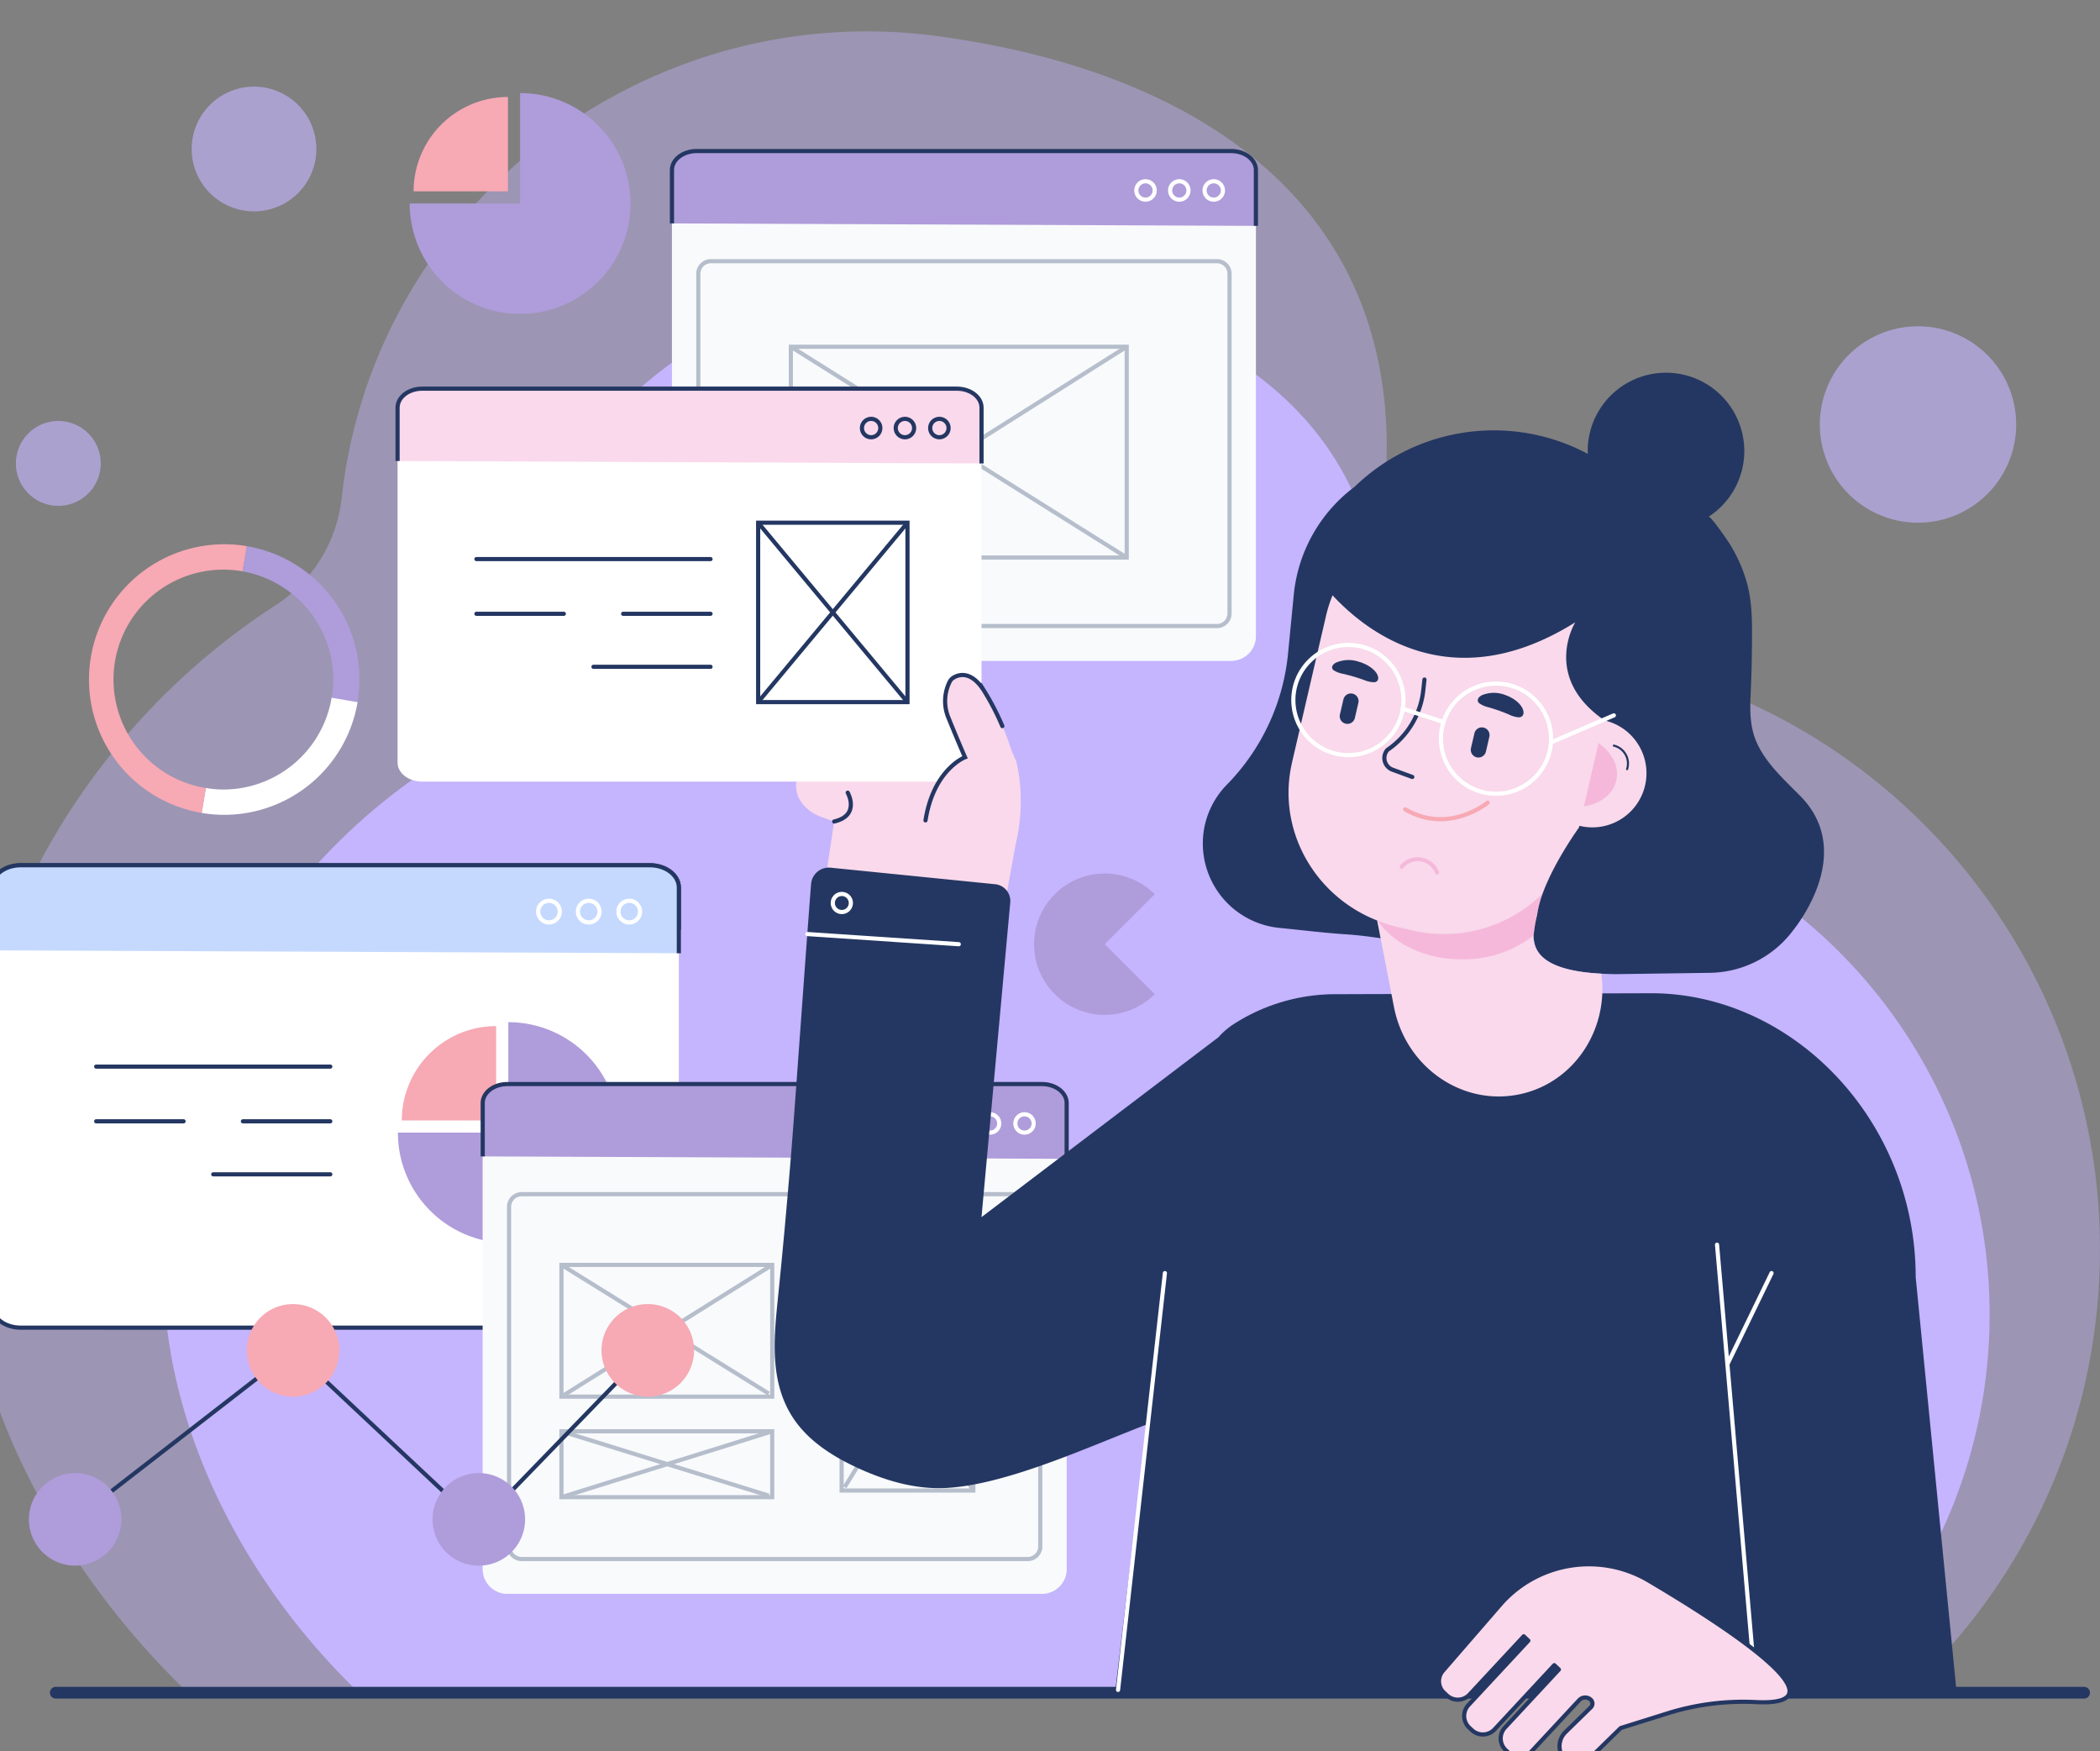 <svg xmlns="http://www.w3.org/2000/svg" xmlns:xlink="http://www.w3.org/1999/xlink" width="505" height="421" viewBox="0 0 505 421">
  <rect x="0" y="0" width="505" height="421" fill="#808080" stroke="none"/>
  <defs>
    <clipPath id="clip-path">
      <rect id="Rectángulo_412379" data-name="Rectángulo 412379" width="505" height="421" transform="translate(915 282)" fill="#fff" stroke="#707070" stroke-width="1" opacity="0.26"/>
    </clipPath>
    <clipPath id="clip-path-2">
      <rect id="Rectángulo_412377" data-name="Rectángulo 412377" width="1044.868" height="686.59" fill="none"/>
    </clipPath>
    <clipPath id="clip-path-3">
      <rect id="Rectángulo_412363" data-name="Rectángulo 412363" width="514.904" height="399.409" fill="#c5b4fe"/>
    </clipPath>
    <clipPath id="clip-path-4">
      <rect id="Rectángulo_412364" data-name="Rectángulo 412364" width="47.218" height="47.217" fill="#c5b4fe"/>
    </clipPath>
    <clipPath id="clip-path-5">
      <rect id="Rectángulo_412365" data-name="Rectángulo 412365" width="29.984" height="29.985" fill="#c5b4fe"/>
    </clipPath>
    <clipPath id="clip-path-6">
      <rect id="Rectángulo_412366" data-name="Rectángulo 412366" width="20.406" height="20.404" fill="#c5b4fe"/>
    </clipPath>
    <clipPath id="clip-path-7">
      <rect id="Rectángulo_412367" data-name="Rectángulo 412367" width="140.426" height="122.562" fill="none"/>
    </clipPath>
    <clipPath id="clip-path-8">
      <rect id="Rectángulo_412369" data-name="Rectángulo 412369" width="129.339" height="89.308" fill="none"/>
    </clipPath>
    <clipPath id="clip-path-11">
      <rect id="Rectángulo_412374" data-name="Rectángulo 412374" width="39.611" height="15.829" fill="none"/>
    </clipPath>
    <clipPath id="clip-path-12">
      <rect id="Rectángulo_412375" data-name="Rectángulo 412375" width="7.979" height="15.207" fill="none"/>
    </clipPath>
    <clipPath id="clip-path-13">
      <rect id="Rectángulo_412376" data-name="Rectángulo 412376" width="9.437" height="4.149" fill="none"/>
    </clipPath>
  </defs>
  <g id="Enmascarar_grupo_1098792" data-name="Enmascarar grupo 1098792" transform="translate(-915 -282)" clip-path="url(#clip-path)">
    <g id="Grupo_1164437" data-name="Grupo 1164437" transform="translate(440.462 170.092)">
      <g id="Grupo_1164436" data-name="Grupo 1164436">
        <g id="Grupo_1164435" data-name="Grupo 1164435" clip-path="url(#clip-path-2)">
          <g id="Grupo_1164404" data-name="Grupo 1164404" transform="translate(475.977 119.453)" opacity="0.41">
            <g id="Grupo_1164403" data-name="Grupo 1164403" transform="translate(-11.343)">
              <g id="Grupo_1164402" data-name="Grupo 1164402" clip-path="url(#clip-path-3)">
                <path id="Trazado_1000115" data-name="Trazado 1000115" d="M34.022,361.592c-2.844-63.506,28.6-118.049,76.052-148.786a35.354,35.354,0,0,0,15.842-25.78q.1-.854.2-1.712C134.821,115.586,199.99,66.6,269.4,76.048c66.4,9.034,114.2,44.121,107.135,111.688-.032.317-.069.78-.108,1.365a32.267,32.267,0,0,0,31.612,34.329q5.783.136,11.645.747c79.214,8.278,136.675,79.464,128.24,158.938a144.081,144.081,0,0,1-46.073,91.176H88.941c-31.388-30.038-53.083-71.707-54.919-112.7" transform="translate(-33.845 -74.882)" fill="#c5b4fe"/>
              </g>
            </g>
          </g>
          <g id="Grupo_1164407" data-name="Grupo 1164407" transform="translate(912.163 190.356)" opacity="0.63">
            <g id="Grupo_1164406" data-name="Grupo 1164406">
              <g id="Grupo_1164405" data-name="Grupo 1164405" clip-path="url(#clip-path-4)">
                <path id="Trazado_1000116" data-name="Trazado 1000116" d="M53.589,142.937A23.609,23.609,0,1,0,77.2,119.328a23.609,23.609,0,0,0-23.609,23.609" transform="translate(-53.589 -119.33)" fill="#c5b4fe"/>
              </g>
            </g>
          </g>
          <g id="Grupo_1164410" data-name="Grupo 1164410" transform="translate(520.63 132.743)" opacity="0.63">
            <g id="Grupo_1164409" data-name="Grupo 1164409">
              <g id="Grupo_1164408" data-name="Grupo 1164408" clip-path="url(#clip-path-5)">
                <path id="Trazado_1000117" data-name="Trazado 1000117" d="M309.835,98.2a14.992,14.992,0,1,0,14.992-14.992A14.992,14.992,0,0,0,309.835,98.2" transform="translate(-309.835 -83.213)" fill="#c5b4fe"/>
              </g>
            </g>
          </g>
          <g id="Grupo_1164413" data-name="Grupo 1164413" transform="translate(478.361 213.121)" opacity="0.63">
            <g id="Grupo_1164412" data-name="Grupo 1164412">
              <g id="Grupo_1164411" data-name="Grupo 1164411" clip-path="url(#clip-path-6)">
                <path id="Trazado_1000118" data-name="Trazado 1000118" d="M342.337,143.8a10.2,10.2,0,1,0,10.2-10.2,10.2,10.2,0,0,0-10.2,10.2" transform="translate(-342.337 -133.601)" fill="#c5b4fe"/>
              </g>
            </g>
          </g>
          <path id="Trazado_1000119" data-name="Trazado 1000119" d="M57.744,356.247c-2.426-54.161,24.389-100.679,64.86-126.893a30.152,30.152,0,0,0,13.513-21.985q.081-.73.172-1.46c7.421-59.468,63-101.244,122.2-93.19,56.627,7.707,97.391,37.628,91.371,95.254-.029.271-.061.665-.094,1.165a27.518,27.518,0,0,0,26.961,29.277q4.934.12,9.932.638c67.557,7.059,116.564,67.771,109.37,135.551a122.879,122.879,0,0,1-39.293,77.759H104.581c-26.769-25.618-45.271-61.156-46.837-96.115" transform="translate(456.268 66.501)" fill="#c5b4fe"/>
          <path id="Trazado_1000120" data-name="Trazado 1000120" d="M43.872,327.191H531.644a1.405,1.405,0,1,0,0-2.811H43.872a1.405,1.405,0,1,0,0,2.811" transform="translate(444.075 193.077)" fill="#243762"/>
          <path id="Trazado_1000121" data-name="Trazado 1000121" d="M420.432,216.079V205.921c0-2.966-3.13-5.368-6.989-5.368H262.18c-3.86,0-6.99,2.4-6.99,5.368v100.44c0,2.964,3.13,5.366,6.99,5.366H413.444c3.859,0,6.989-2.4,6.989-5.366V290.239" transform="translate(217.352 119.373)" fill="#fff"/>
          <path id="Trazado_1000122" data-name="Trazado 1000122" d="M420.432,216.079V205.921c0-2.966-3.13-5.368-6.989-5.368H262.18c-3.86,0-6.99,2.4-6.99,5.368v100.44c0,2.964,3.13,5.366,6.99,5.366H413.444c3.859,0,6.989-2.4,6.989-5.366V290.239" transform="translate(217.352 119.373)" fill="none" stroke="#243762" stroke-miterlimit="10" stroke-width="1"/>
          <path id="Trazado_1000123" data-name="Trazado 1000123" d="M420.432,221.71V205.919c0-2.964-3.13-5.366-6.989-5.366H262.18c-3.86,0-6.99,2.4-6.99,5.366v15.1" transform="translate(217.352 119.373)" fill="#c5d9ff"/>
          <path id="Trazado_1000124" data-name="Trazado 1000124" d="M420.432,221.71V205.919c0-2.964-3.13-5.366-6.989-5.366H262.18c-3.86,0-6.99,2.4-6.99,5.366v15.1" transform="translate(217.352 119.373)" fill="none" stroke="#243762" stroke-miterlimit="10" stroke-width="1"/>
          <path id="Trazado_1000125" data-name="Trazado 1000125" d="M255.19,213.384h0Z" transform="translate(218.351 127.01)" fill="#f7a9b4"/>
          <path id="Trazado_1000126" data-name="Trazado 1000126" d="M255.19,213.384h0Z" transform="translate(218.351 127.01)" fill="none" stroke="#243762" stroke-miterlimit="10" stroke-width="1"/>
          <path id="Trazado_1000127" data-name="Trazado 1000127" d="M261.038,208.509a2.6,2.6,0,1,0,2.6-2.6A2.6,2.6,0,0,0,261.038,208.509Z" transform="translate(362.222 122.563)" fill="none" stroke="#fff" stroke-miterlimit="10" stroke-width="1"/>
          <path id="Trazado_1000128" data-name="Trazado 1000128" d="M267.148,208.509a2.6,2.6,0,1,0,2.6-2.6A2.6,2.6,0,0,0,267.148,208.509Z" transform="translate(346.365 122.563)" fill="none" stroke="#fff" stroke-miterlimit="10" stroke-width="1"/>
          <path id="Trazado_1000129" data-name="Trazado 1000129" d="M273.142,208.509a2.6,2.6,0,1,0,2.6-2.6A2.6,2.6,0,0,0,273.142,208.509Z" transform="translate(330.81 122.563)" fill="none" stroke="#fff" stroke-miterlimit="10" stroke-width="1"/>
          <path id="Trazado_1000130" data-name="Trazado 1000130" d="M290.806,250.759V224.205a26.554,26.554,0,1,1-26.554,26.554Z" transform="translate(305.969 133.451)" fill="#af9cda"/>
          <path id="Trazado_1000131" data-name="Trazado 1000131" d="M282.731,247.484a22.689,22.689,0,0,1,22.689-22.689v22.689Z" transform="translate(288.431 133.802)" fill="#f7a9b4"/>
          <line id="Línea_998" data-name="Línea 998" x1="56.302" transform="translate(497.664 368.337)" fill="#f7a9b4"/>
          <line id="Línea_999" data-name="Línea 999" x1="56.302" transform="translate(497.664 368.337)" fill="none" stroke="#243762" stroke-linecap="round" stroke-miterlimit="10" stroke-width="1"/>
          <line id="Línea_1000" data-name="Línea 1000" x1="28.151" transform="translate(525.815 394.234)" fill="#f7a9b4"/>
          <line id="Línea_1001" data-name="Línea 1001" x1="28.151" transform="translate(525.815 394.234)" fill="none" stroke="#243762" stroke-linecap="round" stroke-miterlimit="10" stroke-width="1"/>
          <line id="Línea_1002" data-name="Línea 1002" x1="21.019" transform="translate(532.947 381.489)" fill="#f7a9b4"/>
          <line id="Línea_1003" data-name="Línea 1003" x1="21.019" transform="translate(532.947 381.489)" fill="none" stroke="#243762" stroke-linecap="round" stroke-miterlimit="10" stroke-width="1"/>
          <line id="Línea_1004" data-name="Línea 1004" x1="21.02" transform="translate(497.663 381.489)" fill="#f7a9b4"/>
          <line id="Línea_1005" data-name="Línea 1005" x1="21.02" transform="translate(497.663 381.489)" fill="none" stroke="#243762" stroke-linecap="round" stroke-miterlimit="10" stroke-width="1"/>
          <path id="Trazado_1000132" data-name="Trazado 1000132" d="M174.14,215.479H302.686a5.928,5.928,0,0,0,5.939-5.917V98.834a5.926,5.926,0,0,0-5.939-5.917H174.14a5.927,5.927,0,0,0-5.939,5.917V209.563a5.928,5.928,0,0,0,5.939,5.917" transform="translate(467.926 55.306)" fill="#fff"/>
          <g id="Grupo_1164416" data-name="Grupo 1164416" transform="translate(636.125 148.223)" opacity="0.36">
            <g id="Grupo_1164415" data-name="Grupo 1164415">
              <g id="Grupo_1164414" data-name="Grupo 1164414" clip-path="url(#clip-path-7)">
                <path id="Trazado_1000133" data-name="Trazado 1000133" d="M174.14,215.479H302.686a5.928,5.928,0,0,0,5.939-5.917V98.834a5.926,5.926,0,0,0-5.939-5.917H174.14a5.927,5.927,0,0,0-5.939,5.917V209.563a5.928,5.928,0,0,0,5.939,5.917" transform="translate(-168.199 -92.917)" fill="#ecf1f7"/>
              </g>
            </g>
          </g>
          <path id="Trazado_1000134" data-name="Trazado 1000134" d="M308.627,110.9V97.478c0-2.519-2.659-4.561-5.939-4.561H174.142c-3.281,0-5.941,2.042-5.941,4.561v12.834" transform="translate(467.924 55.306)" fill="#af9cda"/>
          <path id="Trazado_1000135" data-name="Trazado 1000135" d="M308.627,110.9V97.478c0-2.519-2.659-4.561-5.939-4.561H174.142c-3.281,0-5.941,2.042-5.941,4.561v12.834" transform="translate(467.924 55.306)" fill="none" stroke="#243762" stroke-miterlimit="10" stroke-width="1"/>
          <path id="Trazado_1000136" data-name="Trazado 1000136" d="M168.2,103.821h0Z" transform="translate(468.773 61.796)" fill="#f7a9b4"/>
          <path id="Trazado_1000137" data-name="Trazado 1000137" d="M168.2,103.821h0Z" transform="translate(468.773 61.796)" fill="none" stroke="#243762" stroke-miterlimit="10" stroke-width="1"/>
          <path id="Trazado_1000138" data-name="Trazado 1000138" d="M173.17,99.679a2.208,2.208,0,1,0,2.208-2.208A2.209,2.209,0,0,0,173.17,99.679Z" transform="translate(591.039 58.017)" fill="none" stroke="#fff" stroke-miterlimit="10" stroke-width="1"/>
          <path id="Trazado_1000139" data-name="Trazado 1000139" d="M178.362,99.679a2.208,2.208,0,1,0,2.208-2.208A2.209,2.209,0,0,0,178.362,99.679Z" transform="translate(577.564 58.017)" fill="none" stroke="#fff" stroke-miterlimit="10" stroke-width="1"/>
          <path id="Trazado_1000140" data-name="Trazado 1000140" d="M183.456,99.679a2.208,2.208,0,1,0,2.208-2.208A2.208,2.208,0,0,0,183.456,99.679Z" transform="translate(564.344 58.017)" fill="none" stroke="#fff" stroke-miterlimit="10" stroke-width="1"/>
          <g id="Grupo_1164419" data-name="Grupo 1164419" transform="translate(641.669 173.906)" opacity="0.31">
            <g id="Grupo_1164418" data-name="Grupo 1164418">
              <g id="Grupo_1164417" data-name="Grupo 1164417" clip-path="url(#clip-path-8)">
                <path id="Rectángulo_412368" data-name="Rectángulo 412368" d="M3.021,0h121.7a3.022,3.022,0,0,1,3.022,3.022v81.67a3.021,3.021,0,0,1-3.021,3.021H3.021A3.021,3.021,0,0,1,0,84.692V3.021A3.021,3.021,0,0,1,3.021,0Z" transform="translate(0.798 0.797)" fill="none" stroke="#243762" stroke-miterlimit="10" stroke-width="1"/>
                <path id="Trazado_1000141" data-name="Trazado 1000141" d="M187.674,173.091h80.768V122.406H187.674Z" transform="translate(-164.624 -101.048)" fill="none" stroke="#243762" stroke-miterlimit="10" stroke-width="1"/>
                <line id="Línea_1006" data-name="Línea 1006" y1="49.862" x2="78.912" transform="translate(24.905 21.357)" fill="none" stroke="#243762" stroke-miterlimit="10" stroke-width="1"/>
                <line id="Línea_1007" data-name="Línea 1007" x1="80.768" y1="50.685" transform="translate(23.05 21.358)" fill="none" stroke="#243762" stroke-miterlimit="10" stroke-width="1"/>
              </g>
            </g>
          </g>
          <path id="Trazado_1000142" data-name="Trazado 1000142" d="M202.668,356.091H331.214a5.929,5.929,0,0,0,5.941-5.917V239.446a5.928,5.928,0,0,0-5.941-5.917H202.668a5.927,5.927,0,0,0-5.939,5.917V350.175a5.928,5.928,0,0,0,5.939,5.917" transform="translate(393.888 139.001)" fill="#fff"/>
          <g id="Grupo_1164422" data-name="Grupo 1164422" transform="translate(590.617 372.53)" opacity="0.36">
            <g id="Grupo_1164421" data-name="Grupo 1164421">
              <g id="Grupo_1164420" data-name="Grupo 1164420" clip-path="url(#clip-path-7)">
                <path id="Trazado_1000143" data-name="Trazado 1000143" d="M202.668,356.091H331.214a5.929,5.929,0,0,0,5.941-5.917V239.446a5.928,5.928,0,0,0-5.941-5.917H202.668a5.927,5.927,0,0,0-5.939,5.917V350.175a5.928,5.928,0,0,0,5.939,5.917" transform="translate(-196.729 -233.529)" fill="#ecf1f7"/>
              </g>
            </g>
          </g>
          <path id="Trazado_1000144" data-name="Trazado 1000144" d="M337.155,251.509V238.09c0-2.519-2.659-4.561-5.939-4.561H202.668c-3.28,0-5.939,2.042-5.939,4.561v12.834" transform="translate(393.888 139.001)" fill="#af9cda"/>
          <path id="Trazado_1000145" data-name="Trazado 1000145" d="M337.155,251.509V238.09c0-2.519-2.659-4.561-5.939-4.561H202.668c-3.28,0-5.939,2.042-5.939,4.561v12.834" transform="translate(393.888 139.001)" fill="none" stroke="#243762" stroke-miterlimit="10" stroke-width="1"/>
          <path id="Trazado_1000146" data-name="Trazado 1000146" d="M196.729,244.433h0Z" transform="translate(394.737 145.491)" fill="#f7a9b4"/>
          <path id="Trazado_1000147" data-name="Trazado 1000147" d="M196.729,244.433h0Z" transform="translate(394.737 145.491)" fill="none" stroke="#243762" stroke-miterlimit="10" stroke-width="1"/>
          <circle id="Elipse_12316" data-name="Elipse 12316" cx="2.208" cy="2.208" r="2.208" transform="translate(718.699 379.794)" fill="none" stroke="#fff" stroke-miterlimit="10" stroke-width="1"/>
          <circle id="Elipse_12317" data-name="Elipse 12317" cx="2.208" cy="2.208" r="2.208" transform="translate(710.417 379.794)" fill="none" stroke="#fff" stroke-miterlimit="10" stroke-width="1"/>
          <circle id="Elipse_12318" data-name="Elipse 12318" cx="2.208" cy="2.208" r="2.208" transform="translate(702.29 379.794)" fill="none" stroke="#fff" stroke-miterlimit="10" stroke-width="1"/>
          <g id="Grupo_1164425" data-name="Grupo 1164425" transform="translate(596.16 398.213)" opacity="0.31">
            <g id="Grupo_1164424" data-name="Grupo 1164424">
              <g id="Grupo_1164423" data-name="Grupo 1164423" clip-path="url(#clip-path-8)">
                <path id="Rectángulo_412371" data-name="Rectángulo 412371" d="M3.021,0h121.7a3.022,3.022,0,0,1,3.022,3.022V84.691a3.022,3.022,0,0,1-3.022,3.022H3.022A3.022,3.022,0,0,1,0,84.691V3.021A3.021,3.021,0,0,1,3.021,0Z" transform="translate(0.797 0.797)" fill="none" stroke="#243762" stroke-miterlimit="10" stroke-width="1"/>
                <path id="Trazado_1000148" data-name="Trazado 1000148" d="M210.8,313.7H242.47V263.018H210.8Z" transform="translate(-130.029 -241.66)" fill="none" stroke="#243762" stroke-miterlimit="10" stroke-width="1"/>
                <line id="Línea_1008" data-name="Línea 1008" y1="49.862" x2="30.947" transform="translate(81.495 21.357)" fill="none" stroke="#243762" stroke-miterlimit="10" stroke-width="1"/>
                <line id="Línea_1009" data-name="Línea 1009" x1="31.673" y1="50.685" transform="translate(80.769 21.358)" fill="none" stroke="#243762" stroke-miterlimit="10" stroke-width="1"/>
                <path id="Trazado_1000149" data-name="Trazado 1000149" d="M291.8,292.458V260.784H241.113v31.673Z" transform="translate(-227.719 -242.989)" fill="none" stroke="#243762" stroke-miterlimit="10" stroke-width="1"/>
                <line id="Línea_1010" data-name="Línea 1010" x1="49.862" y1="30.946" transform="translate(13.393 17.796)" fill="none" stroke="#243762" stroke-miterlimit="10" stroke-width="1"/>
                <line id="Línea_1011" data-name="Línea 1011" x1="50.685" y2="31.673" transform="translate(13.394 17.795)" fill="none" stroke="#243762" stroke-miterlimit="10" stroke-width="1"/>
                <path id="Trazado_1000150" data-name="Trazado 1000150" d="M291.8,301.7V285.863H241.113V301.7Z" transform="translate(-227.719 -228.062)" fill="none" stroke="#243762" stroke-miterlimit="10" stroke-width="1"/>
                <line id="Línea_1012" data-name="Línea 1012" x1="49.862" y1="15.474" transform="translate(13.393 57.801)" fill="none" stroke="#243762" stroke-miterlimit="10" stroke-width="1"/>
                <line id="Línea_1013" data-name="Línea 1013" x1="50.685" y2="15.837" transform="translate(13.394 57.802)" fill="none" stroke="#243762" stroke-miterlimit="10" stroke-width="1"/>
              </g>
            </g>
          </g>
          <path id="Trazado_1000151" data-name="Trazado 1000151" d="M200.445,218.793,212.457,230.8a16.988,16.988,0,1,1,0-24.024Z" transform="translate(539.757 120.118)" fill="#af9cda"/>
          <path id="Trazado_1000152" data-name="Trazado 1000152" d="M289.026,110.731V84.177a26.554,26.554,0,1,1-26.554,26.554Z" transform="translate(310.588 50.104)" fill="#af9cda"/>
          <path id="Trazado_1000153" data-name="Trazado 1000153" d="M280.951,107.456A22.689,22.689,0,0,1,303.64,84.767v22.689Z" transform="translate(293.05 50.455)" fill="#f7a9b4"/>
          <path id="Trazado_1000154" data-name="Trazado 1000154" d="M325.133,184.529a26.43,26.43,0,0,0-21.805-26.01l1.027-6.055a32.523,32.523,0,0,1,26.632,37.5l-6.247-1.059a26.361,26.361,0,0,0,.392-4.374" transform="translate(229.543 90.749)" fill="#af9cda"/>
          <path id="Trazado_1000155" data-name="Trazado 1000155" d="M343.839,175.732a32.674,32.674,0,0,1,.443-6.572,32.674,32.674,0,0,0-.443,6.572" transform="translate(152.118 100.687)" fill="#fff"/>
          <path id="Trazado_1000156" data-name="Trazado 1000156" d="M308.82,197.375a26.426,26.426,0,0,0,26.05-22.068l6.247,1.059A32.523,32.523,0,0,1,303.618,203l1.014-5.987a26.435,26.435,0,0,0,4.187.364" transform="translate(219.414 104.346)" fill="#fff"/>
          <path id="Trazado_1000157" data-name="Trazado 1000157" d="M320.775,179.269h0a32.523,32.523,0,0,1,37.5-26.634l-1.027,6.055a26.417,26.417,0,1,0-8.825,52.09l-1.013,5.987a32.487,32.487,0,0,1-26.634-37.5" transform="translate(175.625 90.576)" fill="#f7a9b4"/>
          <path id="Trazado_1000158" data-name="Trazado 1000158" d="M397.573,273.665l-40.63,41.913-44.674-41.913-52.4,40.63" transform="translate(232.741 162.891)" fill="none" stroke="#243762" stroke-linecap="round" stroke-miterlimit="10" stroke-width="1"/>
          <path id="Trazado_1000159" data-name="Trazado 1000159" d="M252.9,277.816a11.126,11.126,0,1,0,11.125-11.125A11.124,11.124,0,0,0,252.9,277.816" transform="translate(366.291 158.74)" fill="#f7a9b4"/>
          <path id="Trazado_1000160" data-name="Trazado 1000160" d="M306.373,277.816A11.126,11.126,0,1,0,317.5,266.691a11.125,11.125,0,0,0-11.125,11.125" transform="translate(227.512 158.74)" fill="#f7a9b4"/>
          <path id="Trazado_1000161" data-name="Trazado 1000161" d="M278.368,303.286a11.126,11.126,0,1,0,11.125-11.125,11.124,11.124,0,0,0-11.125,11.125" transform="translate(300.191 173.9)" fill="#af9cda"/>
          <path id="Trazado_1000162" data-name="Trazado 1000162" d="M339.22,303.286a11.125,11.125,0,1,0,11.125-11.125,11.124,11.124,0,0,0-11.125,11.125" transform="translate(142.268 173.9)" fill="#af9cda"/>
          <path id="Trazado_1000163" data-name="Trazado 1000163" d="M256.651,212.333a42.124,42.124,0,0,0-.081-18.849l-7.908-17.158a6.007,6.007,0,0,0-7.175-3.288l-.128.04c-4.652,1.519-9.436-1.042-13.845-2.2-2.5-.656-5.258-.892-7.6.211a12,12,0,0,0-4.416,4.154c-3.219,4.559-5.239,9.782-7.923,14.644-2.38,4.312-6.13,9.3-2.292,14.008a10.1,10.1,0,0,0,4.467,3.06l3.034,1.082-3.218,21.508,44.389-2.313Z" transform="translate(462.344 101.38)" fill="#f9d9eb"/>
          <path id="Trazado_1000164" data-name="Trazado 1000164" d="M215.5,223.2H344.047c3.28,0,5.939-2.042,5.939-4.561V133.288c0-2.519-2.659-4.561-5.939-4.561H215.5c-3.28,0-5.939,2.042-5.939,4.561v85.355c0,2.519,2.659,4.561,5.939,4.561" transform="translate(360.585 76.621)" fill="#fff"/>
          <rect id="Rectángulo_412373" data-name="Rectángulo 412373" width="35.91" height="43.133" transform="translate(656.855 237.573)" fill="none" stroke="#243762" stroke-miterlimit="10" stroke-width="1"/>
          <line id="Línea_1014" data-name="Línea 1014" x1="35.91" y2="43.133" transform="translate(656.855 237.573)" fill="none" stroke="#243762" stroke-miterlimit="10" stroke-width="1"/>
          <line id="Línea_1015" data-name="Línea 1015" x2="35.91" y2="43.133" transform="translate(656.855 237.573)" fill="none" stroke="#243762" stroke-miterlimit="10" stroke-width="1"/>
          <path id="Trazado_1000165" data-name="Trazado 1000165" d="M349.988,146.707V133.288c0-2.519-2.659-4.561-5.939-4.561H215.5c-3.281,0-5.941,2.042-5.941,4.561v12.834" transform="translate(360.584 76.621)" fill="#f9d9eb"/>
          <path id="Trazado_1000166" data-name="Trazado 1000166" d="M349.988,146.707V133.288c0-2.519-2.659-4.561-5.939-4.561H215.5c-3.281,0-5.941,2.042-5.941,4.561v12.834" transform="translate(360.584 76.621)" fill="none" stroke="#243762" stroke-miterlimit="10" stroke-width="1"/>
          <path id="Trazado_1000167" data-name="Trazado 1000167" d="M209.562,139.631h0Z" transform="translate(361.432 83.111)" fill="#f7a9b4"/>
          <path id="Trazado_1000168" data-name="Trazado 1000168" d="M209.562,139.631h0Z" transform="translate(361.432 83.111)" fill="none" stroke="#243762" stroke-miterlimit="10" stroke-width="1"/>
          <path id="Trazado_1000169" data-name="Trazado 1000169" d="M214.531,135.489a2.208,2.208,0,1,0,2.208-2.208A2.207,2.207,0,0,0,214.531,135.489Z" transform="translate(483.698 79.331)" fill="none" stroke="#243762" stroke-miterlimit="10" stroke-width="1"/>
          <path id="Trazado_1000170" data-name="Trazado 1000170" d="M219.723,135.489a2.209,2.209,0,1,0,2.209-2.208A2.21,2.21,0,0,0,219.723,135.489Z" transform="translate(470.222 79.331)" fill="none" stroke="#243762" stroke-miterlimit="10" stroke-width="1"/>
          <path id="Trazado_1000171" data-name="Trazado 1000171" d="M224.818,135.489a2.208,2.208,0,1,0,2.208-2.208A2.208,2.208,0,0,0,224.818,135.489Z" transform="translate(457.001 79.331)" fill="none" stroke="#243762" stroke-miterlimit="10" stroke-width="1"/>
          <line id="Línea_1016" data-name="Línea 1016" x1="56.302" transform="translate(589.105 246.32)" fill="#f7a9b4"/>
          <line id="Línea_1017" data-name="Línea 1017" x1="56.302" transform="translate(589.105 246.32)" fill="none" stroke="#243762" stroke-linecap="round" stroke-miterlimit="10" stroke-width="1"/>
          <line id="Línea_1018" data-name="Línea 1018" x1="28.151" transform="translate(617.256 272.217)" fill="#f7a9b4"/>
          <line id="Línea_1019" data-name="Línea 1019" x1="28.151" transform="translate(617.256 272.217)" fill="none" stroke="#243762" stroke-linecap="round" stroke-miterlimit="10" stroke-width="1"/>
          <line id="Línea_1020" data-name="Línea 1020" x1="21.019" transform="translate(624.388 259.473)" fill="#f7a9b4"/>
          <line id="Línea_1021" data-name="Línea 1021" x1="21.019" transform="translate(624.388 259.473)" fill="none" stroke="#243762" stroke-linecap="round" stroke-miterlimit="10" stroke-width="1"/>
          <line id="Línea_1022" data-name="Línea 1022" x1="21.02" transform="translate(589.104 259.473)" fill="#f7a9b4"/>
          <line id="Línea_1023" data-name="Línea 1023" x1="21.02" transform="translate(589.104 259.473)" fill="none" stroke="#243762" stroke-linecap="round" stroke-miterlimit="10" stroke-width="1"/>
          <path id="Trazado_1000172" data-name="Trazado 1000172" d="M232.518,189.611s3.107,5.464-3.257,6.942" transform="translate(445.871 112.86)" fill="none" stroke="#243762" stroke-linecap="round" stroke-miterlimit="10" stroke-width="1"/>
          <path id="Trazado_1000173" data-name="Trazado 1000173" d="M203.777,206.83c1.938-12.293,9.5-15.175,9.5-15.175s-1.688-3.824-3.911-9.322a10.4,10.4,0,0,1,.241-8.858,2.425,2.425,0,0,1,.863-.936c1.181-.737,4.111-1.806,7.214,2.86a61.169,61.169,0,0,1,4.57,8.766,47.946,47.946,0,0,1,4.144,22.118,29.69,29.69,0,0,1-.809,5.577c-2,7.788-21.813-5.028-21.813-5.028" transform="translate(493.322 102.307)" fill="#f9d9eb"/>
          <path id="Trazado_1000174" data-name="Trazado 1000174" d="M206.424,206.83c1.938-12.293,9.5-15.175,9.5-15.175s-1.688-3.824-3.911-9.322a10.4,10.4,0,0,1,.241-8.858,2.425,2.425,0,0,1,.863-.936c1.18-.737,4.111-1.806,7.214,2.86a61.165,61.165,0,0,1,4.57,8.766" transform="translate(490.676 102.307)" fill="#f9d9eb"/>
          <path id="Trazado_1000175" data-name="Trazado 1000175" d="M206.424,206.83c1.938-12.293,9.5-15.175,9.5-15.175s-1.688-3.824-3.911-9.322a10.4,10.4,0,0,1,.241-8.858,2.425,2.425,0,0,1,.863-.936c1.18-.737,4.111-1.806,7.214,2.86a61.165,61.165,0,0,1,4.57,8.766" transform="translate(490.676 102.307)" fill="none" stroke="#243762" stroke-linecap="round" stroke-miterlimit="10" stroke-width="1"/>
          <path id="Trazado_1000176" data-name="Trazado 1000176" d="M63.3,304.57c1.19-11.543,2.222-23.1,3.178-34.666.828-10.05,3.73-51.443,4.814-65.051a4.288,4.288,0,0,1,4.709-3.923l39.561,3.975a4.041,4.041,0,0,1,3.621,4.39l-6.912,75.65L169.244,241.7a17.762,17.762,0,0,1,3.594-3.112,45.208,45.208,0,0,1,24.316-7.242l76.122-.233c34.056,0,63.646,30.556,63.646,68.251l9.9,100.422H144.326l7.726-65.008c-13.681,5.207-34.178,14.767-48.852,15.3-7.223.265-14.352-1.887-20.907-4.932-6.089-2.83-12-6.638-15.582-12.32-5.365-8.523-4.387-18.736-3.406-28.261" transform="translate(598.295 119.584)" fill="#243762"/>
          <line id="Línea_1024" data-name="Línea 1024" x1="36.422" y1="2.442" transform="translate(668.68 336.468)" fill="none" stroke="#fff" stroke-linecap="round" stroke-miterlimit="10" stroke-width="1"/>
          <path id="Trazado_1000177" data-name="Trazado 1000177" d="M229.261,207.051a2.169,2.169,0,1,0,2.168-2.168A2.168,2.168,0,0,0,229.261,207.051Z" transform="translate(445.548 121.95)" fill="none" stroke="#fff" stroke-linecap="round" stroke-miterlimit="10" stroke-width="1"/>
          <line id="Línea_1025" data-name="Línea 1025" x2="9.275" y2="106.972" transform="translate(887.444 411.15)" fill="none" stroke="#fff" stroke-linecap="round" stroke-miterlimit="10" stroke-width="1"/>
          <line id="Línea_1026" data-name="Línea 1026" x1="10.618" y2="21.902" transform="translate(889.936 417.978)" fill="none" stroke="#fff" stroke-linecap="round" stroke-miterlimit="10" stroke-width="1"/>
          <line id="Línea_1027" data-name="Línea 1027" x1="11.267" y2="100.207" transform="translate(743.403 417.978)" fill="none" stroke="#fff" stroke-linecap="round" stroke-miterlimit="10" stroke-width="1"/>
          <path id="Trazado_1000178" data-name="Trazado 1000178" d="M82.656,237.571a20.228,20.228,0,0,1,5.826-12.341,52.289,52.289,0,0,0,14.63-31.919l1.329-13.628A36.876,36.876,0,0,1,119.1,153.723a48.064,48.064,0,0,1,53.047-9.358c1.031.459,2.028.964,3.009,1.487-.013-.357-.04-.71-.033-1.07a18.829,18.829,0,1,1,29.046,16.185c.517-.335,4.864,6.113,5.258,6.761a37.14,37.14,0,0,1,3.766,8.38c1.509,4.92,1.474,9.925,1.436,15.014q-.048,6.427-.338,12.848c-.166,3.674-.142,7.387,1.3,10.849,2.155,5.245,6.8,9.353,10.688,13.307,12,12.221,1.72,27.778-1.6,32.058-.033.041-.065.085-.1.128A25.428,25.428,0,0,1,204.636,270.6l-22.328.313c-1.4,0-2.68-.043-3.9-.105-12.6-.641-15.786-4.419-16.23-8.059-.1-.831-14.126-1.192-15.349-1.007-1.614.242-3.186.713-4.79,1.018-8.123,1.543-16.67-.881-24.8-1.4-5.44-.346-10.876-1.035-16.3-1.565a20.408,20.408,0,0,1-18.28-22.226" transform="translate(681.222 75.189)" fill="#243762"/>
          <path id="Trazado_1000179" data-name="Trazado 1000179" d="M110.153,200.109l8.246-35.553a32.2,32.2,0,0,1,1.514-4.685c8.337,9.008,28.861,24.972,58.363,6.493,0,0-8.1,13.065,6.893,23.477l-.016.072.169.04a13.024,13.024,0,1,1-5.885,25.375l-.169-.04-.094.407c-.368.514-1.126,1.6-2.064,3.05-.212.327-.432.673-.66,1.035-.027.043-.054.089-.081.131q-.3.486-.622,1.007c-.1.156-.195.325-.292.487-.15.25-.3.5-.453.759-.233.4-.467.806-.7,1.222l-.07.121c-.345.616-.689,1.251-1.029,1.9l-.037.072c-.279.534-.55,1.082-.818,1.63-.035.075-.073.145-.108.219-.025.051-.051.1-.075.153-.191.4-.368.81-.552,1.217-.092.207-.191.413-.281.622-.054.126-.107.252-.16.378-.262.624-.514,1.251-.74,1.874a24.352,24.352,0,0,0-1.326,5.124,33.357,33.357,0,0,0-.841,4.936c-.073,3.953,2.364,8.5,16.3,9.209,1.822,13.689-6.843,26.5-20.025,29.065-13.709,2.667-27.077-6.759-29.859-21.054l-4.047-20.8c-15.179-5.955-24.18-21.949-20.473-37.936" transform="translate(675.073 95.158)" fill="#f9d9eb"/>
          <g id="Grupo_1164428" data-name="Grupo 1164428" transform="translate(805.89 326.726)" opacity="0.46">
            <g id="Grupo_1164427" data-name="Grupo 1164427">
              <g id="Grupo_1164426" data-name="Grupo 1164426" clip-path="url(#clip-path-11)">
                <path id="Trazado_1000180" data-name="Trazado 1000180" d="M133.176,213.661a33.649,33.649,0,0,0,31.415-8.846,24.4,24.4,0,0,0-1.326,5.127,33.059,33.059,0,0,0-.841,4.936,27.155,27.155,0,0,1-16.357,5.752c-9.187.279-17.217-3.529-21.089-9.255a34.884,34.884,0,0,0,4.607,1.455Z" transform="translate(-124.98 -204.816)" fill="#ef92c7"/>
              </g>
            </g>
          </g>
          <g id="Grupo_1164431" data-name="Grupo 1164431" transform="translate(855.422 290.572)" opacity="0.46">
            <g id="Grupo_1164430" data-name="Grupo 1164430">
              <g id="Grupo_1164429" data-name="Grupo 1164429" clip-path="url(#clip-path-12)">
                <path id="Trazado_1000181" data-name="Trazado 1000181" d="M121.558,191.155h0c-.772,3.328-3.9,5.631-7.8,6.2l3.527-15.207c3.253,2.232,5.046,5.676,4.274,9" transform="translate(-113.757 -182.152)" fill="#ef92c7"/>
              </g>
            </g>
          </g>
          <path id="Trazado_1000182" data-name="Trazado 1000182" d="M112.133,182.526a4.427,4.427,0,0,1,3.182,5.653" transform="translate(750.501 108.643)" fill="none" stroke="#243762" stroke-linecap="round" stroke-miterlimit="10" stroke-width="0.5"/>
          <path id="Trazado_1000183" data-name="Trazado 1000183" d="M154.156,181.918h0a1.844,1.844,0,0,1-1.38-2.213l.834-3.592a1.844,1.844,0,1,1,3.592.833l-.834,3.592a1.844,1.844,0,0,1-2.213,1.38" transform="translate(643.983 103.976)" fill="#243762"/>
          <path id="Trazado_1000184" data-name="Trazado 1000184" d="M134.4,186.987h0a1.844,1.844,0,0,1-1.38-2.213l.834-3.592a1.844,1.844,0,0,1,3.592.833l-.834,3.592a1.844,1.844,0,0,1-2.213,1.38" transform="translate(695.254 106.993)" fill="#243762"/>
          <path id="Trazado_1000185" data-name="Trazado 1000185" d="M159.87,174.96a6.809,6.809,0,0,1-2.453-.554c-.841-.3-1.693-.576-2.441-.8s-1.621-.448-2.492-.656a6.635,6.635,0,0,1-2.342-.86c-.562-.429-.585-1.193.469-1.812a7.679,7.679,0,0,1,5.663-.228c2.477.737,4.01,2.171,4.412,3.2.44,1.061-.081,1.662-.817,1.71" transform="translate(645.12 100.976)" fill="#243762"/>
          <path id="Trazado_1000186" data-name="Trazado 1000186" d="M137.78,180.452a6.451,6.451,0,0,1-2.436-.678c-.825-.348-1.662-.675-2.4-.936s-1.6-.536-2.465-.79a6.246,6.246,0,0,1-2.3-1c-.53-.475-.49-1.284.63-1.9a7.522,7.522,0,0,1,5.749-.024c2.444.873,3.872,2.45,4.192,3.549.354,1.137-.227,1.755-.973,1.777" transform="translate(702.056 103.914)" fill="#243762"/>
          <path id="Trazado_1000187" data-name="Trazado 1000187" d="M149.5,195.988l-4.757-1.748a2.984,2.984,0,0,1-1.219-4.763,19.916,19.916,0,0,0,8.624-14.343l.279-2.57" transform="translate(664.659 102.713)" fill="none" stroke="#243762" stroke-linecap="round" stroke-miterlimit="10" stroke-width="1"/>
          <g id="Grupo_1164434" data-name="Grupo 1164434" transform="translate(811.148 318.007)" opacity="0.46">
            <g id="Grupo_1164433" data-name="Grupo 1164433">
              <g id="Grupo_1164432" data-name="Grupo 1164432" clip-path="url(#clip-path-13)">
                <path id="Trazado_1000188" data-name="Trazado 1000188" d="M149.49,203.493a.468.468,0,0,0,.514-.63,5.442,5.442,0,0,0-9.3-1.52.469.469,0,0,0,.724.6,4.5,4.5,0,0,1,7.7,1.257.469.469,0,0,0,.364.3" transform="translate(-140.597 -199.351)" fill="#ef92c7"/>
              </g>
            </g>
          </g>
          <path id="Trazado_1000189" data-name="Trazado 1000189" d="M153.093,191.122s-9.3,7.742-19.829,1.616" transform="translate(679.19 113.759)" fill="none" stroke="#f7a9b4" stroke-linecap="round" stroke-miterlimit="10" stroke-width="1"/>
          <path id="Trazado_1000190" data-name="Trazado 1000190" d="M123.706,186.418a13.241,13.241,0,1,0,13.24-13.242A13.24,13.24,0,0,0,123.706,186.418Z" transform="translate(697.342 103.078)" fill="none" stroke="#fff" stroke-linecap="round" stroke-miterlimit="10" stroke-width="1"/>
          <path id="Trazado_1000191" data-name="Trazado 1000191" d="M145.953,180.595a13.241,13.241,0,1,0,13.24-13.242A13.24,13.24,0,0,0,145.953,180.595Z" transform="translate(639.606 99.612)" fill="none" stroke="#fff" stroke-linecap="round" stroke-miterlimit="10" stroke-width="1"/>
          <line id="Línea_1028" data-name="Línea 1028" x1="9.803" y1="3.182" transform="translate(811.867 282.301)" fill="none" stroke="#fff" stroke-linecap="round" stroke-miterlimit="10" stroke-width="1"/>
          <line id="Línea_1029" data-name="Línea 1029" y1="6.494" x2="15.104" transform="translate(847.53 283.893)" fill="none" stroke="#fff" stroke-linecap="round" stroke-miterlimit="10" stroke-width="1"/>
          <path id="Trazado_1000192" data-name="Trazado 1000192" d="M138.376,309.942a28.276,28.276,0,0,0-35.565,5.285c-.064.072-.128.145-.19.219L88.763,331.429a3.794,3.794,0,0,0,.193,5.346l.7.652a3.851,3.851,0,0,0,5.427-.2l13.041-14.02,1.112,1.051-14.41,15.494a3.848,3.848,0,0,0,.2,5.425l.657.613a3.852,3.852,0,0,0,5.429-.2l14.359-15.438,1.113,1.053L103.61,345.158a3.855,3.855,0,0,0,.2,5.429l.659.613a3.848,3.848,0,0,0,5.425-.2l11.581-12.451a1.957,1.957,0,0,1,2.777-.089,1.271,1.271,0,0,1,.014,1.831l-6.166,6.022a4.712,4.712,0,0,0-.759,5.628,4.3,4.3,0,0,0,6.569.691l7.528-7.354a.046.046,0,0,1,.022-.013l11.629-3.643a60.824,60.824,0,0,1,21.02-2.584c22.537,1.046-8.282-18.776-25.731-29.1" transform="translate(732.832 182.088)" fill="#f9d9eb"/>
          <path id="Trazado_1000193" data-name="Trazado 1000193" d="M138.376,309.942a28.276,28.276,0,0,0-35.565,5.285c-.064.072-.128.145-.19.219L88.763,331.429a3.794,3.794,0,0,0,.193,5.346l.7.652a3.851,3.851,0,0,0,5.427-.2l13.041-14.02,1.112,1.051-14.41,15.494a3.848,3.848,0,0,0,.2,5.425l.657.613a3.852,3.852,0,0,0,5.429-.2l14.359-15.438,1.113,1.053L103.61,345.158a3.855,3.855,0,0,0,.2,5.429l.659.613a3.848,3.848,0,0,0,5.425-.2l11.581-12.451a1.957,1.957,0,0,1,2.777-.089,1.271,1.271,0,0,1,.014,1.831l-6.166,6.022a4.712,4.712,0,0,0-.759,5.628,4.3,4.3,0,0,0,6.569.691l7.528-7.354a.046.046,0,0,1,.022-.013l11.629-3.643a60.824,60.824,0,0,1,21.02-2.584C186.644,340.086,155.825,320.264,138.376,309.942Z" transform="translate(732.832 182.088)" fill="none" stroke="#243762" stroke-linejoin="round" stroke-width="1"/>
        </g>
      </g>
      <rect id="Rectángulo_412378" data-name="Rectángulo 412378" width="1044.868" height="686.59" fill="none"/>
    </g>
  </g>
</svg>
